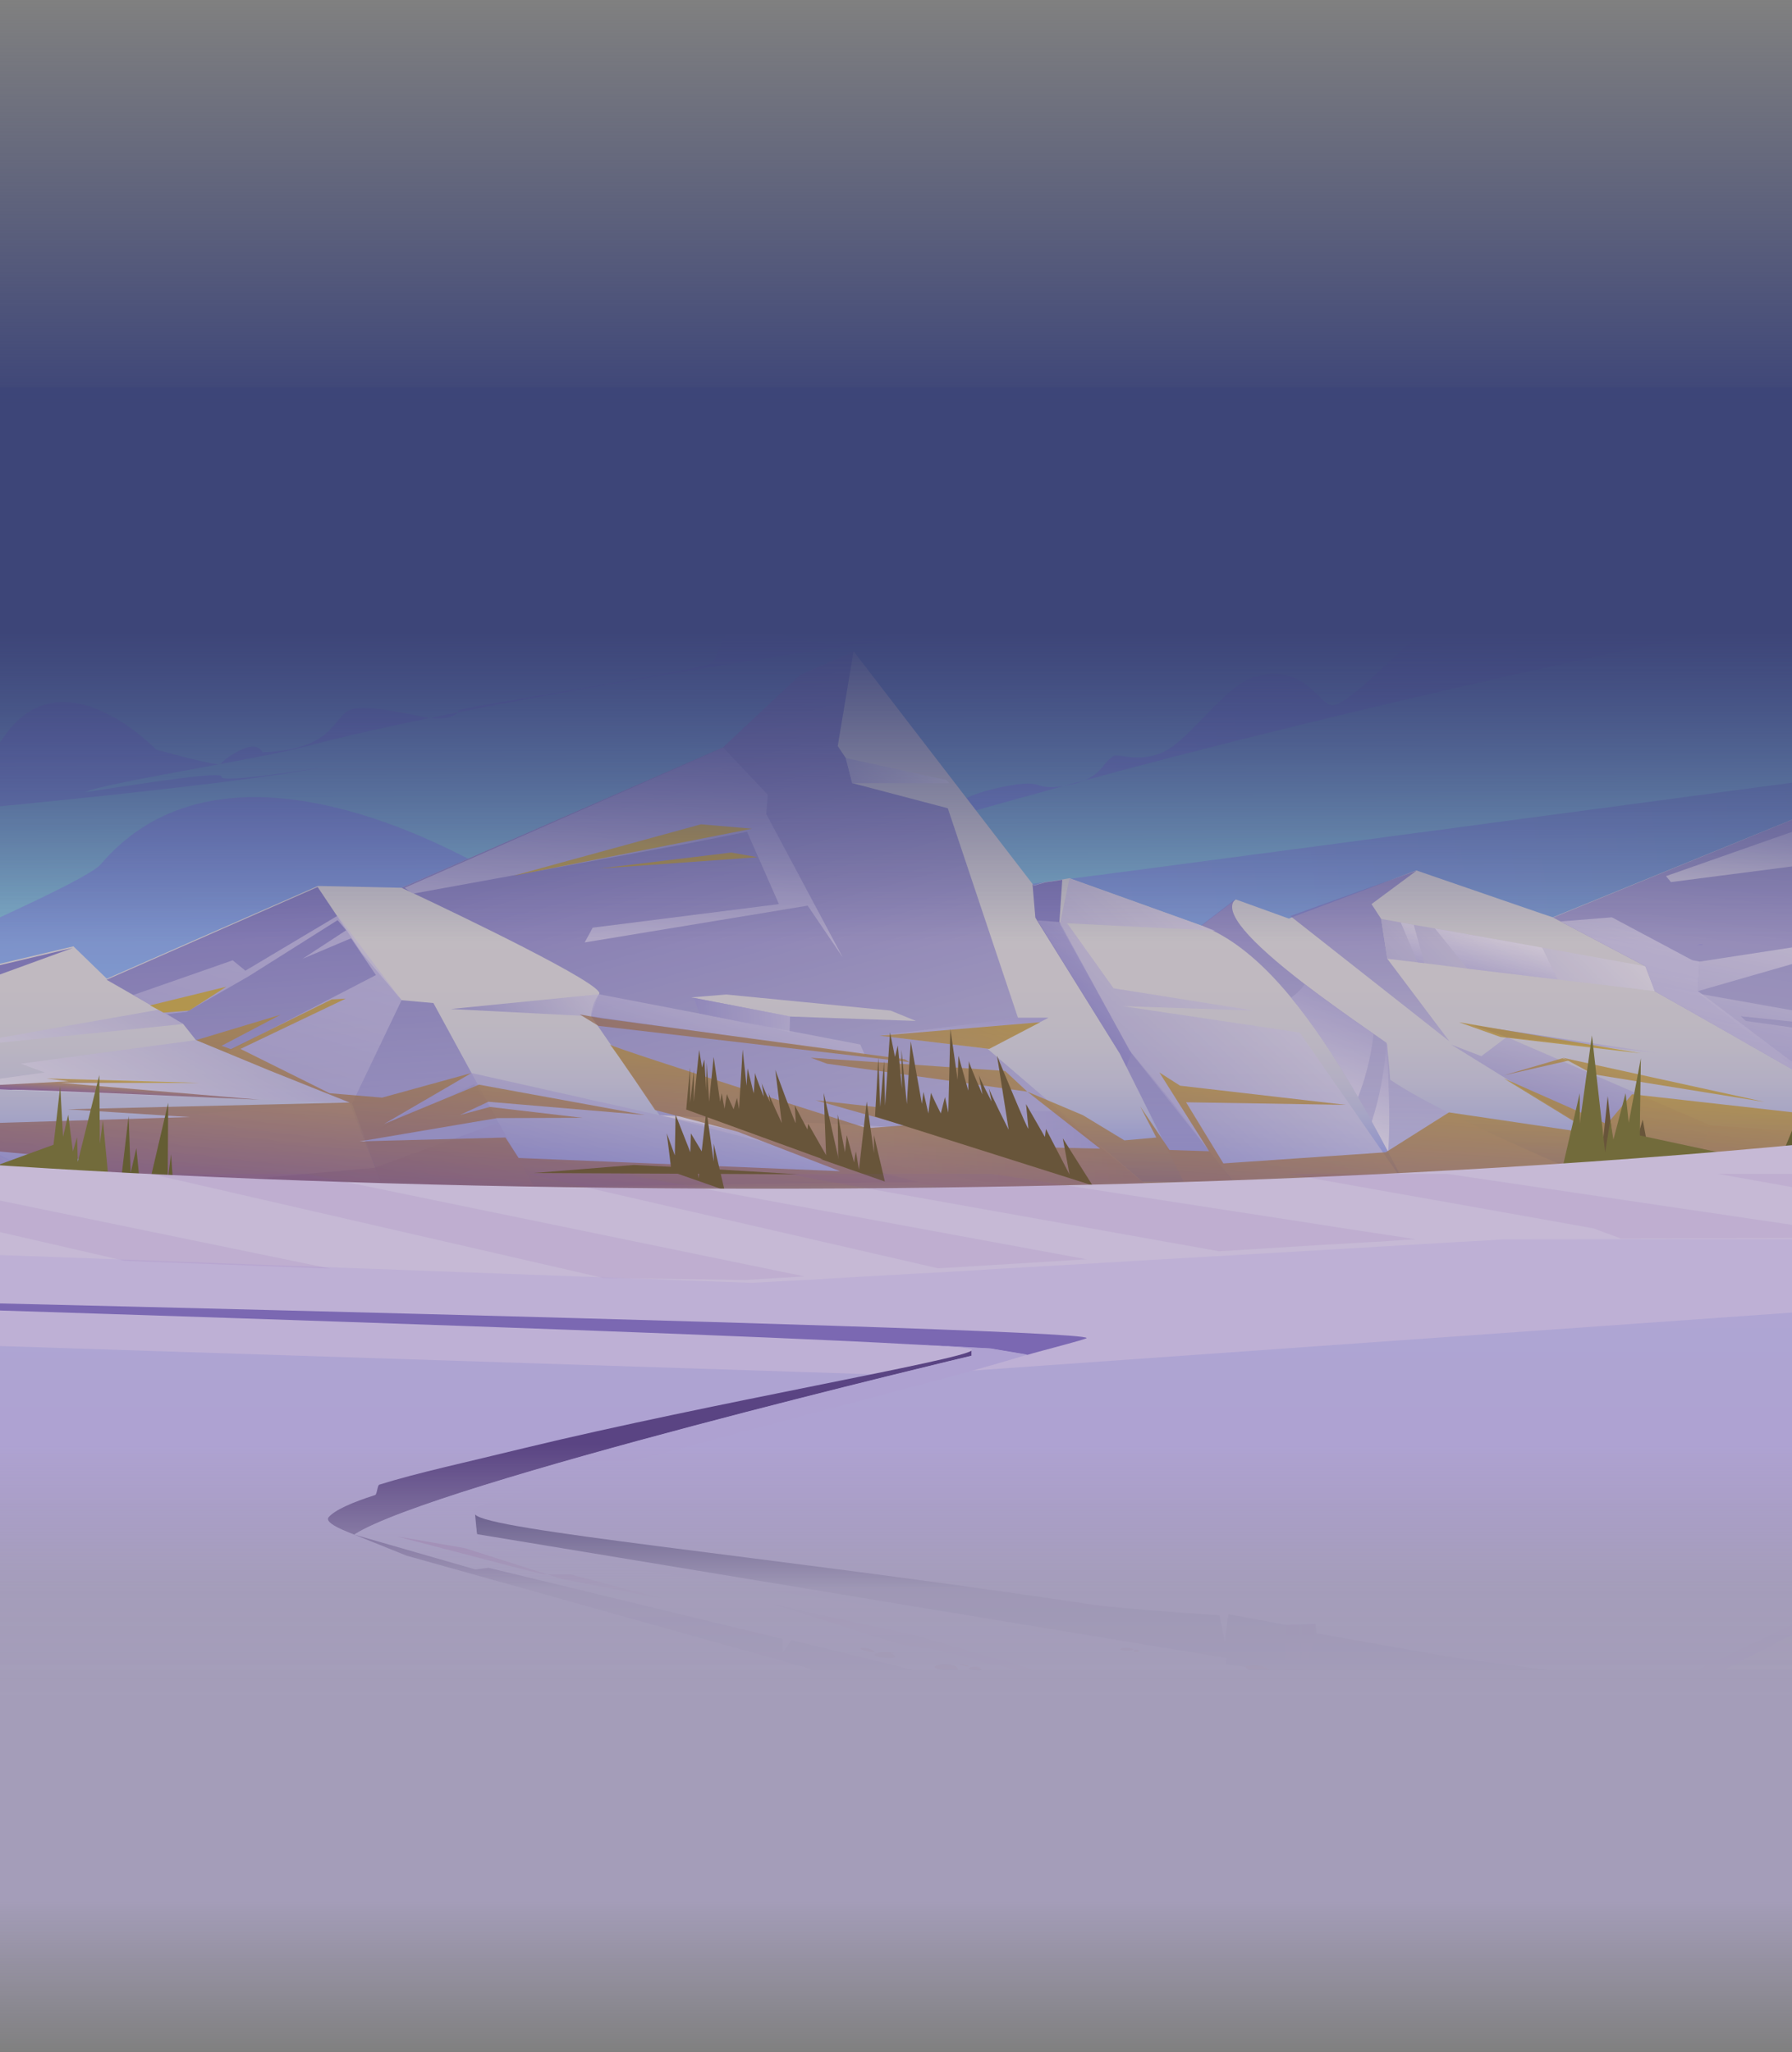 <svg width="1920" height="2198" viewBox="0 0 1920 2198" fill="none" xmlns="http://www.w3.org/2000/svg">
<rect x="0" y="0" width="1920" height="2198" fill="#808080" stroke="none"/>
<rect width="2775" height="1110" transform="translate(-430 679)" fill="black" fill-opacity="0.5"/>
<g clip-path="url(#clip0_2_5)">
<path d="M2345 481.975H-430V1547.3H2345V481.975Z" fill="url(#paint0_linear_2_5)"/>
<g opacity="0.6">
<path opacity="0.4" fill-rule="evenodd" clip-rule="evenodd" d="M-241.855 885.738C-241.855 885.738 199.648 848.83 341.173 822.745C345.613 821.913 234.335 839.95 237.388 831.903C240.44 823.855 90.868 849.108 91.422 848.553C106.408 839.673 275.683 813.31 324.8 800.268C582.598 732.003 1171.18 653.748 1171.18 653.748L892.01 680.943C892.01 680.943 1034.37 669.288 907.828 687.88C863.983 694.263 812.923 668.455 791.278 671.785C769.91 675.115 772.685 702.588 761.863 710.358C751.04 717.85 491.578 758.088 491.3 760.863C490.745 763.36 487.415 768.633 472.153 769.743C456.89 770.853 404.72 754.758 379.745 758.92C355.047 763.36 363.927 802.765 281.232 805.818C272.63 788.335 237.665 814.698 236.555 818.305C235.445 821.913 167.18 802.765 167.18 802.765C167.18 802.765 66.17 697.315 3.455 790.278C-56.763 879.633 -241.855 885.738 -241.855 885.738Z" fill="url(#paint1_linear_2_5)"/>
<path opacity="0.4" fill-rule="evenodd" clip-rule="evenodd" d="M-865.397 978.422C-999.707 894.617 -1008.59 1135.49 -536.282 1165.46C350.053 1221.79 2659.69 1199.59 2513.72 762.805C2510.95 754.48 654.193 1013.94 661.685 998.958C669.178 984.25 342.56 1051.13 343.948 1050.29C381.965 1030.04 759.92 953.725 886.738 914.875C1552.74 711.19 2240.66 600.745 2240.66 600.745L2397.73 600.468C2397.73 600.468 1939.02 646.255 1840.51 674.56C1773.35 693.707 1741.44 576.048 1652.36 599.635C1549.41 627.107 1462.27 747.542 1429.25 755.312C1414.54 758.92 1399.56 708.97 1344.61 724.787C1314.09 733.39 1279.4 785.837 1251.93 802.487C1224.45 819.137 1198.09 806.65 1193.1 809.702C1179.5 817.75 1181.44 834.4 1141.76 841.615C1102.08 848.552 1125.94 830.237 1061.56 845.777C997.46 861.595 988.858 906.272 774.073 939.295C749.93 911.822 661.407 969.265 658.632 975.925C655.857 982.862 575.105 963.16 575.105 963.16C575.105 963.16 262.64 744.212 107.795 925.975C91.978 944.567 -88.953 1021.71 -107.267 1031.7C-285.977 1060.56 -557.095 1035.31 -865.397 978.422Z" fill="url(#paint2_linear_2_5)"/>
</g>
<path d="M2425.2 1158.24L2421.59 1214.58L2420.48 1265.36C2420.48 1265.36 2251.2 1265.36 2234.83 1265.36H2233.17C2227.06 1265.36 2220.12 1265.36 2212.35 1265.36H2210.13C2209.86 1265.36 2209.58 1265.36 2209.02 1265.36H2197.92C2197.37 1265.36 2196.54 1265.36 2195.98 1265.36H2179.89C2179.61 1265.36 2179.05 1265.36 2178.78 1265.36H2165.18C2164.62 1265.36 2164.07 1265.36 2163.51 1265.36H2148.53C2147.97 1265.36 2147.42 1265.36 2146.86 1265.36H2134.65C2133.82 1265.36 2133.27 1265.36 2132.43 1265.36H2122.17C2119.95 1265.36 2118 1265.36 2115.78 1265.36H2102.19C2099.69 1265.36 2097.19 1265.36 2094.69 1265.36H2085.54C2084.7 1265.36 2083.59 1265.36 2082.76 1265.36H2068.89C2068.05 1265.36 2067.22 1265.36 2066.39 1265.36H2055.84C2051.13 1265.36 2046.13 1265.36 2041.14 1265.36H2038.08C2036.42 1265.36 2034.75 1265.36 2033.09 1265.36H2018.94C2017.27 1265.36 2015.88 1265.36 2014.22 1265.36H2002.29C2000.07 1265.36 1998.12 1265.36 1995.9 1265.36H1985.91C1984.8 1265.36 1983.69 1265.36 1982.58 1265.36H1969.82C1969.54 1265.36 1969.26 1265.36 1968.71 1265.36H1954.28C1952.89 1265.36 1951.23 1265.36 1949.84 1265.36H1936.52C1935.41 1265.36 1934.3 1265.36 1933.19 1265.36H1917.09C1916.26 1265.36 1915.15 1265.36 1914.32 1265.36H1904.05C1902.66 1265.36 1901.28 1265.36 1900.17 1265.36H1884.07C1882.13 1265.36 1880.46 1265.36 1878.52 1265.36H1865.48C1862.15 1265.36 1858.82 1265.36 1855.77 1265.36H1847.16C1846.05 1265.36 1845.22 1265.36 1844.39 1265.36H1826.63C1825.8 1265.36 1825.24 1265.36 1824.41 1265.36H1819.41H1814.42C1812.48 1265.36 1810.26 1265.36 1808.31 1265.36C1796.66 1265.36 1784.73 1265.36 1772.79 1265.36C1755.03 1265.36 1737.27 1265.36 1718.96 1265.63C1712.58 1265.63 1706.19 1265.63 1699.81 1265.63C1695.65 1265.63 1691.21 1265.63 1686.77 1265.63C1682.33 1265.63 1678.17 1265.63 1673.73 1265.63C1668.18 1265.63 1662.9 1265.63 1657.35 1265.63C1654.58 1265.63 1651.8 1265.63 1649.03 1265.63C1646.25 1265.63 1643.48 1265.63 1640.7 1265.63C1637.37 1265.63 1634.04 1265.63 1630.71 1265.63C1627.38 1265.63 1624.05 1265.63 1620.72 1265.63C1618.5 1265.63 1616.28 1265.63 1614.06 1265.63C1611.84 1265.63 1609.62 1265.63 1607.4 1265.63C1600.74 1265.63 1594.08 1265.63 1587.15 1265.63C1583.82 1265.63 1580.49 1265.63 1576.88 1265.63C1566.61 1265.63 1556.34 1265.63 1546.08 1265.63H1532.2C1527.76 1265.63 1523.04 1265.63 1518.33 1265.63C1513.61 1265.63 1509.17 1265.63 1504.45 1265.63C1459.77 1265.63 1414.26 1265.91 1368.48 1265.91C1353.49 1265.91 1338.23 1265.91 1323.24 1265.91H1322.13C1304.37 1265.91 1286.89 1265.91 1269.13 1265.91C1267.19 1265.91 1264.97 1265.91 1263.03 1265.91C1258.59 1265.91 1254.15 1265.91 1249.43 1265.91C1241.94 1265.91 1234.44 1265.91 1226.95 1265.91H1226.67C1213.63 1265.91 1200.59 1265.91 1187.55 1265.91H1172.84C1169.51 1265.91 1165.9 1265.91 1162.57 1265.91C1152.58 1265.91 1142.31 1265.91 1132.32 1265.91C1110.4 1265.91 1088.76 1265.91 1067.11 1265.91C1061.84 1265.91 1056.57 1265.91 1051.29 1265.91C1036.31 1265.91 1017.44 1265.91 995.795 1266.19C969.432 1266.47 938.907 1266.74 905.607 1267.02H905.053C806.54 1268.13 683.33 1270.08 573.718 1271.46C513.778 1272.3 457.723 1273.13 411.935 1273.4C374.473 1273.68 343.948 1273.96 323.413 1273.96H317.03C245.435 1273.96 180.223 1273.68 123.613 1273.4H113.9C112.79 1273.4 111.402 1273.4 110.292 1273.4H100.58C99.47 1273.4 98.082 1273.4 96.972 1273.4H92.255C90.312 1273.4 88.37 1273.4 86.428 1273.4H76.16C75.605 1273.4 75.05 1273.4 74.495 1273.4C71.72 1273.4 68.668 1273.4 65.892 1273.4H65.06C54.237 1273.4 43.97 1273.13 34.258 1273.13H28.985C27.32 1273.13 25.933 1273.13 24.267 1273.13C22.602 1273.13 20.938 1273.13 19.273 1273.13H13.723C12.89 1273.13 12.057 1273.13 10.947 1273.13H8.173C7.34 1273.13 6.508 1273.13 5.398 1273.13H1.79C-0.985 1273.13 -3.482 1273.13 -5.98 1273.13C-6.812 1273.13 -7.645 1273.13 -8.477 1273.13H-11.807C-12.64 1273.13 -13.473 1273.13 -14.305 1273.13H-16.802C-17.635 1273.13 -18.467 1273.13 -19.022 1273.13H-21.52C-22.907 1273.13 -24.017 1273.13 -25.405 1273.13H-27.625C-29.29 1273.13 -30.955 1273.13 -32.62 1273.13C-36.782 1273.13 -179.972 1292.55 -274.877 1305.32C-275.987 1305.59 -277.097 1305.59 -278.485 1305.87C-323.162 1311.98 -356.462 1316.14 -358.127 1316.14H-358.682C-360.625 1316.14 -362.29 1316.14 -364.232 1316.14H-364.787C-368.117 1316.14 -371.17 1316.14 -373.945 1315.86H-374.5C-375.055 1315.86 -375.61 1315.86 -376.165 1315.86H-376.442C-376.997 1315.86 -377.552 1315.86 -377.83 1315.86H-378.107C-378.662 1315.86 -379.217 1315.86 -379.495 1315.86H-379.772C-380.605 1315.86 -381.437 1315.86 -381.992 1315.86H-382.27C-382.825 1315.86 -383.102 1315.86 -383.657 1315.86H-385.6C-386.432 1315.86 -386.987 1315.86 -387.542 1315.86C-387.82 1315.86 -388.097 1315.86 -388.375 1315.86C-389.207 1315.86 -390.04 1315.86 -390.872 1315.86C-393.092 1315.86 -395.035 1315.58 -396.422 1315.58C-396.977 1315.58 -397.532 1315.58 -398.087 1315.58C-398.365 1315.58 -398.642 1315.58 -398.92 1315.58C-399.197 1315.58 -399.197 1315.58 -399.475 1315.58H-399.752C-400.03 1315.58 -400.03 1315.58 -400.307 1315.58H-400.585H-400.862H-401.14H-401.417C-401.417 1315.58 -401.417 1315.58 -401.695 1315.58C-401.695 1315.58 -401.695 1315.59 -401.695 1315.31C-401.417 1315.31 -401.14 1315.03 -400.862 1314.75C-400.307 1314.48 -400.03 1313.92 -400.03 1313.37C-400.03 1313.09 -400.03 1312.81 -400.03 1312.81C-400.03 1312.53 -400.03 1312.53 -400.03 1312.25C-400.03 1311.98 -400.03 1311.98 -400.03 1311.7C-400.307 1310.04 -401.695 1307.54 -403.637 1304.76C-404.47 1303.65 -405.58 1302.27 -406.69 1300.88C-407.245 1300.32 -407.522 1299.77 -408.077 1299.21C-413.905 1292.55 -422.507 1283.95 -432.497 1274.79C-433.052 1274.24 -433.607 1273.68 -434.44 1273.13C-437.215 1270.63 -439.712 1268.13 -442.765 1265.63C-443.875 1264.52 -444.985 1263.42 -446.372 1262.58L-446.65 1262.3C-447.482 1261.47 -448.315 1260.92 -449.147 1260.08C-452.477 1257.03 -456.085 1253.98 -459.692 1250.93C-460.802 1249.82 -461.912 1248.99 -463.022 1248.15C-464.41 1247.04 -465.52 1245.93 -466.907 1244.82C-468.017 1243.71 -469.405 1242.88 -470.515 1241.77C-471.347 1241.22 -471.902 1240.66 -472.735 1239.83C-474.122 1238.72 -475.51 1237.61 -476.897 1236.22C-479.395 1234 -481.892 1232.06 -484.667 1229.84C-485.5 1229.01 -486.332 1228.45 -487.165 1227.62C-487.72 1227.34 -487.997 1226.79 -488.552 1226.51C-489.94 1225.4 -491.05 1224.29 -492.437 1223.18C-494.38 1221.51 -496.322 1219.85 -498.265 1218.46C-499.652 1217.35 -500.762 1216.24 -502.15 1215.41C-503.537 1214.3 -504.647 1213.19 -506.035 1212.35C-507.422 1211.24 -508.532 1210.41 -509.92 1209.3C-511.307 1208.19 -512.417 1207.36 -513.805 1206.25C-515.192 1205.14 -516.302 1204.31 -517.412 1203.2C-517.967 1202.64 -518.522 1202.09 -519.355 1201.81C-520.465 1200.7 -521.852 1199.87 -522.962 1199.03C-523.517 1198.48 -524.35 1197.93 -524.905 1197.37C-526.015 1196.54 -527.125 1195.7 -528.235 1194.87C-530.455 1192.93 -532.952 1191.27 -534.895 1189.6C-535.727 1189.05 -536.56 1188.21 -537.392 1187.66C-538.78 1186.55 -539.89 1185.72 -541 1184.88C-542.11 1184.05 -542.942 1183.22 -544.052 1182.66C-544.607 1182.39 -544.885 1181.83 -545.44 1181.55C-547.382 1180.17 -549.047 1178.78 -550.99 1177.39C-551.822 1176.84 -552.377 1176.28 -552.932 1175.73C-555.43 1173.78 -557.927 1171.84 -559.87 1170.45C-560.147 1170.18 -560.425 1169.9 -560.98 1169.62C-561.535 1169.07 -562.09 1168.79 -562.645 1168.23C-562.922 1167.96 -563.2 1167.68 -563.477 1167.68C-564.032 1167.4 -564.587 1166.84 -564.865 1166.57C-565.42 1166.29 -565.697 1165.74 -566.252 1165.46C-564.587 1165.46 -563.2 1165.46 -561.535 1165.46L78.657 1013.66L114.455 1048.35L340.618 949.008L430.25 950.95L774.905 800.545L857.322 723.122L914.765 697.87L1106.24 946.787L1107.63 948.452C1111.79 947.342 1115.95 945.955 1120.11 944.845L1131.77 943.18L1138.15 942.07L1145.92 940.683L1208.64 963.16L1287.45 991.465L1324.08 963.437L1380.96 983.973L1384.29 982.585L1517.49 932.358L1652.08 978.7L1663.74 982.585L2020.05 837.175L2285.34 1028.65L2278.4 1079.15L2425.2 1158.24Z" fill="url(#paint3_linear_2_5)"/>
<path opacity="0.7" d="M1719.24 1267.3C1719.24 1267.3 1706.47 1267.3 1700.09 1267.3C1695.65 1267.3 1691.49 1267.3 1687.05 1267.3C1682.61 1267.3 1678.45 1267.3 1674.01 1267.3C1668.46 1267.3 1663.18 1267.3 1657.63 1267.3C1654.86 1267.3 1652.08 1267.3 1649.31 1267.3C1646.53 1267.3 1643.76 1267.3 1640.98 1267.3C1637.65 1267.3 1634.32 1267.3 1630.99 1267.3C1627.66 1267.3 1624.33 1267.3 1621 1267.3C1618.78 1267.3 1616.56 1267.3 1614.34 1267.3C1612.12 1267.3 1609.9 1267.3 1607.68 1267.3C1601.02 1267.3 1594.09 1267.3 1587.43 1267.3C1584.1 1267.3 1580.77 1267.3 1577.16 1267.3C1566.89 1267.3 1556.62 1267.3 1546.36 1267.3C1541.92 1267.3 1537.2 1267.3 1532.48 1267.3C1527.76 1267.3 1523.32 1267.3 1518.61 1267.3C1513.89 1267.3 1509.45 1267.3 1504.73 1267.3C1498.63 1255.65 1492.8 1244.27 1486.97 1233.17C1481.14 1222.07 1475.32 1211.25 1469.49 1200.7C1464.49 1191.82 1459.78 1183.22 1454.78 1174.62C1430.64 1132.71 1406.77 1096.92 1382.91 1068.06C1355.44 1034.76 1327.69 1010.34 1298.27 996.183C1294.66 994.518 1290.78 992.853 1287.17 991.188L1323.8 963.16C1309.37 976.203 1338.51 1008.39 1397.62 1053.9C1418.71 1070 1443.4 1087.76 1471.43 1107.18C1475.87 1110.24 1480.31 1113.29 1485.03 1116.62C1485.03 1116.62 1485.31 1117.17 1485.58 1117.73V1118.01C1485.86 1118.84 1485.86 1119.95 1486.14 1121.61C1487.8 1132.16 1489.47 1156.58 1489.47 1156.58C1553.29 1199.59 1715.35 1265.64 1719.24 1267.3Z" fill="url(#paint4_linear_2_5)"/>
<path opacity="0.7" d="M1824.69 1012C1822.75 1012 1820.8 1012.28 1818.31 1012.55L1820.8 1011.17L1824.69 1012Z" fill="url(#paint5_linear_2_5)"/>
<path opacity="0.7" d="M1471.71 1107.46C1470.32 1120.22 1466.44 1146.31 1455.06 1175.17C1430.92 1133.27 1407.05 1097.47 1383.19 1068.61C1390.4 1063.89 1395.4 1058.06 1397.89 1054.18C1418.98 1070.55 1443.96 1088.31 1471.71 1107.46Z" fill="url(#paint6_linear_2_5)"/>
<path opacity="0.7" d="M1487.25 1233.72C1481.42 1222.62 1475.59 1211.8 1469.77 1201.26C1477.26 1177.95 1483.64 1149.36 1485.31 1116.9C1486.97 1118.01 1484.75 1117.73 1486.42 1118.84C1486.97 1154.91 1490.3 1196.54 1487.25 1233.72Z" fill="url(#paint7_linear_2_5)"/>
<path opacity="0.7" d="M1824.69 1012C1822.75 1012 1820.8 1012.28 1818.31 1012.55L1820.8 1011.17L1824.69 1012Z" fill="url(#paint8_linear_2_5)"/>
<path opacity="0.7" fill-rule="evenodd" clip-rule="evenodd" d="M2225.4 1166.29L2163.51 1261.75L2161.02 1265.64L2123 1324.47L2121.34 1321.69L2083.04 1265.91L2082.49 1265.36L2051.4 1220.13L1874.91 1119.67L1850.77 1105.8L1803.32 1078.88L1790 1071.39L1776.68 1063.89L1773.07 1061.67L1763.08 1035.03L1727.84 1016.44L1672.06 987.025L1664.01 982.863L2020.05 837.175L1996.74 864.093L1988.14 919.315L2012 949.285L2013.94 952.06L2100.8 1061.67L2097.47 1076.1L2199.87 1153.53L2225.4 1166.29Z" fill="url(#paint9_linear_2_5)"/>
<path opacity="0.7" fill-rule="evenodd" clip-rule="evenodd" d="M577.88 1282.28L414.71 1283.39L412.213 1276.73L411.103 1274.24L402.5 1250.37L377.248 1182.38L374.473 1181.27L242.383 1127.44L209.915 1114.12L196.318 1096.91L178.28 1086.37L169.678 1081.37L142.76 1065.83L114.178 1049.46L340.34 950.117L361.153 981.197L387.515 1020.6L430.25 1071.38L464.383 1074.44L505.175 1149.36L572.885 1272.85L573.995 1274.51L577.88 1282.28Z" fill="url(#paint10_linear_2_5)"/>
<path opacity="0.7" fill-rule="evenodd" clip-rule="evenodd" d="M1227.51 1268.69L1058.23 1123.56L1058.51 1123.28L1123.17 1090.26H1090.7L1015.5 865.758L913.1 838.84L906.163 811.923L897.56 799.158L914.488 697.87L857.045 723.122L774.628 800.545L430.25 950.95C430.25 950.95 433.58 952.615 439.685 955.39C440.795 955.945 441.905 956.5 443.293 957.055C490.468 979.255 649.198 1055.29 641.983 1064.73C633.38 1075.83 633.38 1088.59 633.38 1088.59L706.64 1194.6L995.795 1269.24L996.628 1269.52L1032.15 1278.68L1237.5 1277.01L1227.51 1268.69ZM954.17 1082.49L981.365 1093.59L846.5 1088.87L740.773 1068.33L778.235 1065.28L954.17 1082.49Z" fill="url(#paint11_linear_2_5)"/>
<path opacity="0.7" fill-rule="evenodd" clip-rule="evenodd" d="M1322.97 1268.69L1271.63 1272.3L1269.69 1268.69L1206.97 1142.98L1199.76 1128.55L1111.24 986.193L1109.29 982.863L1106.24 947.065L1107.63 948.73C1111.79 947.62 1115.95 946.233 1120.11 945.123L1131.77 943.458L1138.15 942.348L1135.1 987.58L1135.93 988.968L1180.89 1071.39L1210.02 1124.94L1211.69 1126.89L1254.42 1178.78L1295.77 1232.89L1322.69 1268.13L1322.97 1268.69Z" fill="url(#paint12_linear_2_5)"/>
<path opacity="0.7" fill-rule="evenodd" clip-rule="evenodd" d="M1553.02 1115.51L1384.57 982.863L1382.35 981.198L1517.77 932.635L1469.49 968.433L1479.76 984.25L1486.42 1026.99L1553.02 1115.51Z" fill="url(#paint13_linear_2_5)"/>
<path opacity="0.7" d="M2082.49 1265.91L1773.35 1267.86L1773.07 1267.02L1759.48 1245.38L1554.68 1118.84L1587.15 1131.33L1614.34 1110.79L1833.01 1205.7L2051.41 1220.13L2081.93 1265.36L2082.49 1265.91Z" fill="url(#paint14_linear_2_5)"/>
<path opacity="0.7" d="M1252.76 1272.3L1237.5 1277.01L1227.79 1268.69C1235.28 1268.69 1242.77 1268.69 1250.26 1268.69L1252.76 1272.3Z" fill="url(#paint15_linear_2_5)"/>
<path opacity="0.7" fill-rule="evenodd" clip-rule="evenodd" d="M1212.25 1128.27L1206.97 1142.7L1199.76 1128.27L1111.51 985.915L1134.82 987.58L1211.69 1126.88L1212.25 1128.27Z" fill="url(#paint16_linear_2_5)"/>
<path opacity="0.7" d="M1773.07 1061.67L1668.73 1049.18L1572.16 1037.53L1526.1 1031.7L1518.88 1030.87L1486.42 1026.99L1479.76 984.25L1500.85 988.135L1514.72 990.633L1537.48 994.517L1652.36 1015.05L1763.08 1035.03L1773.07 1061.67Z" fill="url(#paint17_linear_2_5)"/>
<path opacity="0.7" d="M906.163 811.922L1013.83 835.51L1017.16 838.84H913.1L906.163 811.922Z" fill="url(#paint18_linear_2_5)"/>
<path opacity="0.7" fill-rule="evenodd" clip-rule="evenodd" d="M641.705 1065L921.703 1118.84L926.698 1129.94L633.38 1088.59L641.705 1065Z" fill="url(#paint19_linear_2_5)"/>
<path opacity="0.7" fill-rule="evenodd" clip-rule="evenodd" d="M774.905 800.823L822.635 851.327L820.97 871.863L902.833 1025.32L865.37 970.098L626.443 1009.5L635.045 993.685L834.568 968.433L800.435 891.01L737.443 903.498L442.183 957.333L433.58 950.95L774.905 800.823Z" fill="url(#paint20_linear_2_5)"/>
<path opacity="0.7" fill-rule="evenodd" clip-rule="evenodd" d="M1090.7 1090.26L942.238 1109.4L1059.9 1123.56L1122.89 1090.26H1090.7Z" fill="url(#paint21_linear_2_5)"/>
<path opacity="0.7" fill-rule="evenodd" clip-rule="evenodd" d="M430.25 1071.38L377.248 1182.11L374.473 1181.27L242.383 1127.44L402.778 1044.47L376.138 1005.06L324.245 1026.98L370.865 996.46L361.708 985.637L266.248 1045.85L199.925 1083.87L178.28 1086.37L142.76 1065.83L249.32 1028.65L262.918 1039.75L361.153 981.197L361.708 980.642L430.25 1071.38Z" fill="url(#paint22_linear_2_5)"/>
<path opacity="0.7" fill-rule="evenodd" clip-rule="evenodd" d="M1237.22 1277.01L1032.15 1278.68L996.628 1269.52L995.795 1269.24L706.64 1194.59L1112.9 1215.13L1095.7 1194.59L962.495 1188.49L1132.88 1190.43L1227.23 1268.69L1237.22 1277.01Z" fill="url(#paint23_linear_2_5)"/>
<path opacity="0.7" fill-rule="evenodd" clip-rule="evenodd" d="M641.705 1065L482.975 1080.82L633.38 1088.59L641.705 1065Z" fill="url(#paint24_linear_2_5)"/>
<path opacity="0.7" fill-rule="evenodd" clip-rule="evenodd" d="M1614.34 1110.79L1778.34 1128.27L1578.54 1098.3L1614.34 1110.79Z" fill="url(#paint25_linear_2_5)"/>
<path opacity="0.7" fill-rule="evenodd" clip-rule="evenodd" d="M1526.1 1031.7L1518.88 1030.87L1500.84 988.135L1514.72 990.633L1526.1 1031.7Z" fill="url(#paint26_linear_2_5)"/>
<path opacity="0.7" fill-rule="evenodd" clip-rule="evenodd" d="M1668.73 1049.18L1572.16 1037.53L1537.48 994.517L1652.36 1015.05L1668.73 1049.18Z" fill="url(#paint27_linear_2_5)"/>
<path opacity="0.7" fill-rule="evenodd" clip-rule="evenodd" d="M743.27 1068.89L749.375 1085.54L845.945 1105.52L846.5 1088.59L743.27 1068.89Z" fill="url(#paint28_linear_2_5)"/>
<path opacity="0.7" fill-rule="evenodd" clip-rule="evenodd" d="M2162.13 1226.23L2156.86 1265.63L2156.58 1267.02C2156.58 1267.02 2133.82 1303.1 2121.06 1321.69L2082.76 1265.91L2082.49 1265.36L2051.41 1220.12L1874.92 1119.67L1850.77 1105.79L1803.32 1078.88L1790 1071.38L1776.68 1063.89L1773.07 1061.95L1762.81 1035.03L1727.56 1016.44L1672.06 987.025L1727.01 982.585L1810.54 1026.98L1820.8 1030.04L1819.14 1061.67L1823.3 1064.72L1918.21 1136.04L1930.14 1139.37L1991.74 1156.58L2058.34 1185.16L2065.28 1194.59L2162.13 1226.23Z" fill="url(#paint29_linear_2_5)"/>
<path opacity="0.7" fill-rule="evenodd" clip-rule="evenodd" d="M73.94 1276.73C55.348 1278.4 -141.677 1295.05 -279.317 1308.37C-323.995 1314.47 -357.295 1318.64 -358.96 1318.64H-359.515C-361.457 1318.64 -363.122 1318.64 -365.065 1318.64H-365.62C-368.95 1318.64 -372.002 1318.64 -374.777 1318.36C-397.255 1321.13 -411.407 1323.08 -413.072 1324.46C-418.345 1328.63 -411.685 1317.8 -404.192 1306.43C-405.025 1305.32 -406.135 1303.93 -407.245 1302.54C-407.8 1301.99 -408.077 1301.43 -408.632 1300.88C-414.46 1294.22 -423.062 1285.61 -433.052 1276.46C-433.607 1275.9 -434.162 1275.35 -434.995 1274.79C-437.77 1272.29 -440.267 1269.8 -443.32 1267.3C-444.43 1266.19 -445.54 1265.08 -446.927 1264.25L-447.205 1263.97C-448.037 1263.14 -448.87 1262.58 -449.702 1261.75C-453.032 1258.7 -456.64 1255.64 -460.247 1252.59C-461.357 1251.48 -462.467 1250.65 -463.577 1249.82C-464.965 1248.71 -466.075 1247.6 -467.462 1246.49C-468.572 1245.38 -469.96 1244.54 -471.07 1243.43C-471.902 1242.88 -472.457 1242.32 -473.29 1241.49C-474.677 1240.38 -476.065 1239.27 -477.452 1237.88C-479.95 1235.66 -482.447 1233.72 -485.222 1231.5C-486.055 1230.67 -486.887 1230.11 -487.72 1229.28C-488.275 1229 -488.552 1228.45 -489.107 1228.17C-490.495 1227.06 -491.605 1225.95 -492.992 1224.84C-494.935 1223.18 -496.877 1221.51 -498.82 1220.12C-500.207 1219.01 -501.317 1217.9 -502.705 1217.07C-504.092 1215.96 -505.202 1214.85 -506.59 1214.02C-507.977 1212.91 -509.087 1212.08 -510.475 1210.97C-511.862 1209.86 -512.972 1209.02 -514.36 1207.91C-515.747 1206.8 -516.857 1205.97 -517.967 1204.86C-518.522 1204.31 -519.077 1203.75 -519.91 1203.47C-521.02 1202.36 -522.407 1201.53 -523.517 1200.7C-524.072 1200.14 -524.905 1199.59 -525.46 1199.03C-526.57 1198.2 -527.68 1197.37 -528.79 1196.54C-531.01 1194.59 -533.507 1192.93 -535.45 1191.26C-536.282 1190.71 -537.115 1189.88 -537.947 1189.32C-539.335 1188.21 -540.445 1187.38 -541.555 1186.55C-542.665 1185.71 -543.497 1184.88 -544.607 1184.33C-545.162 1184.05 -545.44 1183.49 -545.995 1183.22C-547.937 1181.83 -549.602 1180.44 -551.545 1179.05C-552.377 1178.5 -552.932 1177.94 -553.487 1177.39C-555.985 1175.45 -558.482 1173.5 -560.425 1172.12C-560.702 1171.84 -560.98 1171.56 -561.535 1171.28C-562.09 1170.73 -562.645 1170.45 -563.2 1169.9C-563.477 1169.62 -563.755 1169.34 -564.032 1169.34C-564.587 1169.06 -565.142 1168.51 -565.42 1168.23C-565.975 1167.95 -566.252 1167.4 -566.807 1167.12C-565.142 1167.12 -563.755 1167.12 -562.09 1167.12L78.103 1015.33L-88.675 1076.1L-71.747 1096.64L-109.21 1121.33L-112.54 1123.55L-52.877 1210.69L73.94 1276.73Z" fill="url(#paint30_linear_2_5)"/>
<path opacity="0.7" fill-rule="evenodd" clip-rule="evenodd" d="M196.318 1096.92L-49.27 1121.89L-40.945 1118.84L171.065 1081.38L196.318 1096.92Z" fill="url(#paint31_linear_2_5)"/>
<path opacity="0.7" fill-rule="evenodd" clip-rule="evenodd" d="M209.915 1114.12L22.325 1139.37L47.855 1148.81L-66.475 1164.62L374.473 1181.27L209.915 1114.12Z" fill="url(#paint32_linear_2_5)"/>
<path opacity="0.7" fill-rule="evenodd" clip-rule="evenodd" d="M2005.34 1001.73L1821.08 1030.04L1819.14 1061.67L2005.34 1008.12V1001.73Z" fill="url(#paint33_linear_2_5)"/>
<path opacity="0.7" fill-rule="evenodd" clip-rule="evenodd" d="M1916.54 1139.37L2181.28 1142.7L2174.34 1136.32L1870.48 1093.59L1865.2 1088.59L2049.74 1107.74L2044.47 1104.41L1820.53 1064.45L1916.54 1139.37Z" fill="url(#paint34_linear_2_5)"/>
<path opacity="0.7" fill-rule="evenodd" clip-rule="evenodd" d="M1996.74 864.093L1785.01 938.463L1790.28 944.845L1988.14 919.315L1996.74 864.093Z" fill="url(#paint35_linear_2_5)"/>
<path opacity="0.7" fill-rule="evenodd" clip-rule="evenodd" d="M2225.4 1166.29L2189.6 1264.25L2163.52 1265.63H2161.02H2157.13L2082.49 1265.36H2081.93H2078.05L1830.24 1266.74L1824.41 1267.02H1819.42H1808.32L1833.01 1205.69L2051.41 1220.12L1874.92 1119.67L1850.77 1105.79L1803.32 1078.88L1790 1071.38L1776.68 1063.89L1773.07 1061.67L1763.08 1035.03L1727.84 1016.44L1672.06 987.025L1727.01 982.585L1813.31 1028.65L1821.08 1030.04L1819.14 1061.67L1823.3 1064.72L1918.21 1136.04L1930.97 1139.37L1990.36 1155.19L2058.07 1185.16L2065 1194.59L2134.1 1182.38L2225.4 1166.29Z" fill="url(#paint36_linear_2_5)"/>
<path opacity="0.7" fill-rule="evenodd" clip-rule="evenodd" d="M1503.62 1265.91L1369.31 1268.13H1369.03L1324.36 1268.96L1323.8 1268.41L1295.77 1233.17L1212.25 1128.27L1211.69 1126.88L1180.89 1071.66L1135.66 990.077V988.967L1145.92 940.96L1287.73 991.742L1302.16 997.015L1298.55 996.737L1143.43 988.967L1193.1 1058.62L1343.23 1082.48L1203.09 1077.77L1392.62 1106.07L1503.62 1265.91Z" fill="url(#paint37_linear_2_5)"/>
<path opacity="0.7" fill-rule="evenodd" clip-rule="evenodd" d="M75.883 1276.73C75.883 1276.73 75.328 1276.73 74.495 1276.73C55.625 1278.4 -141.4 1294.77 -279.04 1308.37C-317.057 1311.98 -350.357 1315.58 -374.222 1318.36C-396.7 1321.13 -410.852 1323.08 -412.517 1324.46C-417.79 1328.63 -411.13 1317.8 -403.637 1306.43C-396.7 1295.88 -388.652 1285.06 -388.652 1285.06L-52.6 1210.69L-112.262 1123.55L-299.852 1167.95L-71.192 1096.64L-113.095 1123.83L-111.707 1125.22L-48.715 1211.8L75.883 1276.73Z" fill="url(#paint38_linear_2_5)"/>
<path opacity="0.7" fill-rule="evenodd" clip-rule="evenodd" d="M412.213 1276.74H125.278H75.883L-49.27 1211.52L374.473 1181.28L401.945 1250.65L411.103 1274.24L412.213 1276.74Z" fill="url(#paint39_linear_2_5)"/>
<path opacity="0.7" fill-rule="evenodd" clip-rule="evenodd" d="M1067.11 1268.96L996.628 1269.52L905.608 1270.07H905.053L572.885 1272.85L411.103 1274.24L125.278 1276.73H110.293H111.68L400.835 1250.93L401.945 1250.65L402.5 1250.37L534.313 1202.36L508.228 1161.29L399.448 1213.74L504.343 1149.08L505.175 1149.36L706.64 1194.59L1067.11 1268.96Z" fill="url(#paint40_linear_2_5)"/>
<path opacity="0.76" fill-rule="evenodd" clip-rule="evenodd" d="M653.915 1119.39C653.638 1119.11 653.36 1119.12 653.36 1119.12C653.36 1118.84 653.638 1119.11 653.915 1119.39Z" fill="url(#paint41_linear_2_5)"/>
<path opacity="0.76" fill-rule="evenodd" clip-rule="evenodd" d="M2254.54 1167.4L2324.19 1158.24L2235.39 1148.81L2359.99 1147.14L2152.42 1115.23L2221.79 1161.29L2055.85 1224.29L2017.83 1202.36L1748.65 1172.12L1721.74 1204.03L1611.29 1155.19L1708.14 1214.57L1552.46 1191.54L1484.75 1234.28L1310.76 1246.21L1270.8 1180.72L1442.02 1183.49L1264.42 1162.96L1242.22 1148.81L1295.5 1233.17L1253.04 1231.78L1221.68 1185.16L1238.89 1218.46L1204.75 1221.51L1160.35 1194.59L1100.69 1169.34L1178.67 1230.39L1131.22 1229.28L945.29 1186.55L873.695 1178.5L969.155 1205.42L928.918 1208.47C928.918 1208.47 667.513 1126.05 653.638 1119.11C659.188 1125.22 701.923 1189.04 701.923 1189.04L790.723 1212.35L900.058 1254.53L555.68 1240.38L541.528 1218.46L385.295 1222.62L532.648 1197.65L624.223 1197.37L524.878 1185.71L492.965 1194.32L523.213 1180.16L690.823 1194.32L513.223 1161.85L411.38 1204.03L505.175 1149.36L409.438 1175.72L353.105 1171.01L257.645 1123.55L370.31 1069.72L355.325 1070.55L247.378 1123.83L237.388 1120.22L300.658 1086.92L210.193 1114.12L287.893 1146.31L374.75 1181L72.275 1188.21L203.255 1196.54L-58.982 1204.58L-226.592 1206.53L-78.962 1212.08L-301.517 1233.44L-479.672 1238.44L-248.792 1247.6L-389.762 1288.67C-389.762 1288.67 -421.952 1288.11 -459.415 1287.56L-431.387 1319.47L2421.87 1268.96L2424.64 1162.68L2254.54 1167.4ZM-152.777 1270.35L-32.065 1245.65L-278.485 1286.17L-131.41 1242.32L-12.085 1232.33L115.01 1244.27L-152.777 1270.35Z" fill="url(#paint42_linear_2_5)"/>
<path opacity="0.76" fill-rule="evenodd" clip-rule="evenodd" d="M1707.31 1150.75L1891.01 1180.44L1674.28 1132.99L1707.31 1150.75Z" fill="url(#paint43_linear_2_5)"/>
<path opacity="0.76" fill-rule="evenodd" clip-rule="evenodd" d="M1563.28 1094.97L1607.68 1110.79L1757.81 1128.27L1563.28 1094.97Z" fill="url(#paint44_linear_2_5)"/>
<path opacity="0.76" fill-rule="evenodd" clip-rule="evenodd" d="M1674.01 1133.55L1611.29 1151.86L1680.67 1136.04L1674.01 1133.55Z" fill="url(#paint45_linear_2_5)"/>
<path opacity="0.76" fill-rule="evenodd" clip-rule="evenodd" d="M942.238 1109.4L1059.9 1123.55L1114.56 1094.97L942.238 1109.4Z" fill="url(#paint46_linear_2_5)"/>
<path opacity="0.76" fill-rule="evenodd" clip-rule="evenodd" d="M644.758 1090.81L969.433 1134.65L974.428 1137.71L641.15 1098.86L621.17 1086.65L644.758 1090.81Z" fill="url(#paint47_linear_2_5)"/>
<path opacity="0.76" fill-rule="evenodd" clip-rule="evenodd" d="M868.7 1132.99L885.905 1139.37L1100.69 1169.34L1076.83 1147.14L868.7 1132.99Z" fill="url(#paint48_linear_2_5)"/>
<path opacity="0.76" fill-rule="evenodd" clip-rule="evenodd" d="M160.798 1076.93L242.383 1056.95L202.7 1082.48L175.228 1084.7L160.798 1076.93Z" fill="url(#paint49_linear_2_5)"/>
<path opacity="0.76" fill-rule="evenodd" clip-rule="evenodd" d="M549.575 938.185L805.708 887.68L751.04 882.963L549.575 938.185Z" fill="url(#paint50_linear_2_5)"/>
<path opacity="0.76" fill-rule="evenodd" clip-rule="evenodd" d="M641.705 930.415L783.508 913.21L811.535 918.205L641.705 930.415Z" fill="url(#paint51_linear_2_5)"/>
<path opacity="0.76" fill-rule="evenodd" clip-rule="evenodd" d="M12.058 1167.4C15.388 1166.01 277.903 1177.95 277.903 1177.95L65.06 1159.91H213.523L49.798 1155.19L73.663 1158.24L-49.27 1164.63L12.058 1167.4Z" fill="url(#paint52_linear_2_5)"/>
<path fill-rule="evenodd" clip-rule="evenodd" d="M735.223 1188.49L739.385 1143.53V1181.27L743.548 1146.31L743.27 1180.44L749.098 1124.67L752.15 1143.53L754.648 1134.93L756.59 1168.23L757.145 1138.26C757.145 1138.26 759.92 1182.38 759.92 1179.89C759.92 1177.67 764.638 1132.16 764.638 1132.16L771.575 1180.17L773.24 1171.01L776.293 1187.66C776.293 1187.66 778.79 1170.73 779.068 1172.12C779.068 1173.78 786.005 1188.21 786.005 1188.21L789.613 1176L791.833 1187.93L795.718 1124.11L799.88 1162.96L800.99 1144.37L807.65 1171.56C807.65 1171.56 809.038 1146.87 809.038 1149.36C809.038 1151.86 818.473 1175.17 818.473 1175.17C818.473 1175.17 815.698 1157.13 815.975 1159.63C816.253 1162.13 825.133 1180.72 825.133 1180.72C825.133 1180.72 822.913 1167.12 823.468 1170.45C824.023 1174.06 837.62 1202.92 837.62 1202.92L830.683 1146.03C830.683 1146.03 852.605 1205.97 852.605 1202.64C852.605 1199.31 851.495 1184.05 851.495 1184.05L865.093 1209.86L865.925 1203.75L885.073 1237.33L882.575 1170.73L900.058 1248.43L735.223 1188.49Z" fill="#70632F"/>
<path fill-rule="evenodd" clip-rule="evenodd" d="M937.52 1195.98L941.128 1132.71L943.07 1185.72L947.233 1136.32L948.343 1184.33L953.615 1105.8L958.888 1132.16L961.94 1119.95L966.38 1166.29L965.825 1124.39C965.825 1124.39 971.93 1185.99 971.653 1182.66C971.653 1179.33 975.815 1115.51 975.815 1115.51L987.748 1182.38L989.413 1169.62L994.685 1192.65C994.685 1192.65 997.46 1168.51 997.738 1170.73C998.015 1172.95 1008.01 1192.65 1008.01 1192.65L1012.45 1175.17L1016.05 1191.82L1018.27 1102.19L1026.04 1156.58L1026.88 1130.77L1037.42 1168.23C1037.42 1168.23 1037.97 1133.55 1038.25 1136.88C1038.53 1140.48 1052.68 1172.4 1052.68 1172.4C1052.68 1172.4 1047.97 1147.14 1048.52 1150.75C1049.08 1154.36 1062.4 1179.89 1062.4 1179.89C1062.4 1179.89 1058.51 1160.74 1059.62 1165.73C1060.73 1170.73 1080.71 1210.13 1080.71 1210.13L1068.22 1130.77C1068.22 1130.77 1102.08 1213.46 1101.8 1208.75C1101.52 1204.03 1099.3 1182.66 1099.3 1182.66L1119.56 1217.9L1120.67 1209.3L1145.92 1258.14L1138.71 1219.29L1170.62 1269.8L937.52 1195.98Z" fill="#70632F"/>
<path fill-rule="evenodd" clip-rule="evenodd" d="M726.343 1251.2C726.343 1243.43 725.787 1202.92 725.787 1202.92L733.557 1243.43L735.5 1225.12L743.27 1254.26L745.212 1242.32L748.543 1262.03L756.868 1189.04L764.637 1244.27V1225.12L776.293 1274.79L707.195 1250.65L726.343 1251.2Z" fill="#70632F"/>
<path fill-rule="evenodd" clip-rule="evenodd" d="M898.115 1242.05C898.115 1234.28 897.56 1193.76 897.56 1193.76L905.33 1234.28L907.273 1215.96L915.043 1245.1L916.985 1233.17L920.315 1252.87L928.64 1179.89L936.41 1235.11V1215.96L948.065 1265.63L878.968 1241.49L898.115 1242.05Z" fill="#70632F"/>
<path fill-rule="evenodd" clip-rule="evenodd" d="M1715.08 1245.1L1722.57 1174.06L1730.34 1244.27L1739.22 1212.91L1746.16 1246.77L1760.03 1199.31L1770.02 1253.15L1775.85 1241.22L1778.9 1251.21L1872.14 1257.03L1592.98 1258.42L1715.08 1245.1Z" fill="#70632F"/>
<path fill-rule="evenodd" clip-rule="evenodd" d="M723.013 1237.61L723.845 1194.04L739.663 1234.28L740.218 1214.02L763.25 1252.31L855.658 1257.86L571.775 1256.48L679.168 1247.87L718.85 1249.82L714.41 1214.02L723.013 1237.61Z" fill="#70632F"/>
<path d="M-451.09 1323.36H2416.04V1838.95L-510.197 1819.25L-451.09 1323.36Z" fill="#E3DCFD"/>
<path d="M2387.74 1373.31L2375.53 1883.07L-557.65 1842L-573.467 1423.26L969.988 1473.21L2099.14 1393.29L2363.87 1374.69L2387.74 1373.31Z" fill="url(#paint53_linear_2_5)"/>
<path opacity="0.55" d="M2387.74 1512.89L1845.22 1789.56L2300.05 1934.97L2387.74 1512.89Z" fill="#FFFF81"/>
<path d="M2265.08 1879.19H2265.91L2210.41 1892.51L2152.97 1906.38L2144.37 1908.33L2062.23 1895.56L2034.76 1891.4L2004.51 1886.68L1997.57 1885.57L1794.72 1853.94L1721.18 1842.56L1635.16 1829.24L1627.11 1827.85L511.003 1643.31L509.06 1622.22C522.38 1639.15 810.148 1665.51 1152.03 1716.02C1155.63 1716.57 1158.97 1717.13 1162.57 1717.68L1166.46 1718.24C1204.48 1723.79 1306.6 1730.17 1306.6 1730.17L1312.42 1758.75L1315.48 1732.67C1315.48 1732.67 1549.69 1774.29 1552.46 1774.57C1577.16 1778.18 1602.13 1781.51 1627.39 1784.84C1630.44 1785.12 1633.21 1785.67 1636.26 1785.95C1648.75 1787.61 1661.24 1789.28 1674.01 1790.67C1710.91 1795.11 1747.82 1799.55 1784.73 1803.71L1803.04 1852.55L1854.1 1857.82L1848 1810.37C1899.89 1815.92 1950.39 1820.64 1997.85 1825.35C2002.01 1825.63 2005.9 1826.19 2010.06 1826.46C2018.66 1827.3 2026.99 1828.13 2035.03 1828.96C2048.63 1830.35 2062.23 1831.46 2075.27 1832.85C2163.24 1841.17 2235.39 1848.11 2278.12 1854.49C2316.14 1860.6 2260.36 1878.63 2265.08 1879.19Z" fill="#3A3371"/>
<path d="M1041.03 1446.57V1452.39C1041.03 1452.39 464.383 1589.48 379.745 1643.87C377.248 1643.04 375.028 1641.93 372.808 1641.09C356.158 1634.43 348.665 1628.88 352.273 1625C359.21 1617.23 376.97 1609.46 401.945 1601.41C403.888 1600.86 404.443 1590.87 406.385 1590.31C447.178 1577.55 500.458 1566.17 562.618 1550.91C762.695 1502.62 1031.04 1456.56 1041.03 1446.57Z" fill="#5D4C90"/>
<path d="M1164.24 1433.25C1164.24 1434.63 1115.4 1446.84 1100.69 1451.28L1061.29 1444.62L979.978 1440.18L974.428 1439.91C675.838 1422.98 -518.245 1387.74 -518.245 1387.74L-569.582 1383.3C-569.86 1383.02 1164.24 1420.76 1164.24 1433.25Z" fill="#897CCF"/>
<path d="M2144.37 1908.6L1842.17 2033.76C1842.17 2033.76 692.765 1726.01 529.873 1686.05C461.885 1669.4 409.715 1654.97 379.745 1643.59C464.382 1589.2 1041.03 1452.12 1041.03 1452.12V1446.29C1041.3 1446.01 1041.31 1445.73 1041.31 1445.46C1040.47 1444.07 1018.27 1442.13 979.978 1439.91L1061.29 1444.35L1100.69 1451.01C1083.76 1456.28 1057.96 1463.77 1026.88 1472.37C1026.88 1472.37 1026.6 1472.37 1026.32 1472.37C1014.11 1475.7 1001.35 1479.31 987.47 1482.92H987.193C799.325 1533.7 485.75 1612.51 507.118 1618.89L512.945 1654.69L2144.37 1908.6Z" fill="#CDC8F8"/>
<path opacity="0.22" d="M1627.39 1785.39C1630.44 1785.67 1633.21 1786.23 1636.26 1786.5L1635.43 1829.24L1627.39 1827.85V1785.39Z" fill="#91006F"/>
<path opacity="0.26" d="M1946.79 2003.79L1041.03 1776.79L996.35 1765.69H988.025L957.778 1759.59L829.018 1718.52L986.083 1753.2L1313.81 1847.83L1553.57 1871.7L1614.34 1886.96L2095.25 1989.08L1946.79 2003.79Z" fill="#91006F"/>
<path d="M379.745 1643.87L509.06 1681.05L523.49 1679.39L838.73 1755.7V1770.41L847.888 1756.81L1230.84 1850.33L1520.27 1896.95V1931.36L1249.71 1894.45L435.523 1666.35L379.745 1643.87Z" fill="#5D4C90"/>
<path d="M951.395 1770.69C955.835 1771.52 959.998 1771.24 955.835 1770.13C951.673 1769.3 946.955 1769.85 951.395 1770.69Z" fill="#79190D"/>
<path d="M925.033 1765.41C915.043 1765.14 933.08 1770.69 936.41 1769.85C939.185 1769.3 933.08 1765.41 925.033 1765.41Z" fill="#79190D"/>
<path d="M940.018 1770.69C928.64 1774.29 955.558 1777.9 958.333 1775.13C961.108 1772.63 949.73 1767.63 940.018 1770.69Z" fill="#79190D"/>
<path d="M1046.86 1785.95C1049.63 1786.5 1052.41 1786.23 1049.63 1785.67C1046.86 1784.84 1044.08 1785.39 1046.86 1785.95Z" fill="url(#paint54_linear_2_5)"/>
<path d="M1029.93 1782.34C1023.54 1782.06 1035.2 1785.67 1037.14 1785.12C1039.09 1784.84 1035.2 1782.62 1029.93 1782.34Z" fill="url(#paint55_linear_2_5)"/>
<path d="M1039.64 1785.95C1032.43 1788.17 1049.63 1790.39 1051.3 1789C1052.96 1787.06 1045.75 1784.01 1039.64 1785.95Z" fill="#79190D"/>
<path d="M1004.68 1783.45C991.355 1787.61 1022.99 1791.78 1026.04 1788.72C1029.1 1785.67 1015.78 1779.84 1004.68 1783.45Z" fill="#79190D"/>
<path opacity="0.2" d="M1848 1811.2L1853.83 1858.65L1802.77 1853.38L1784.45 1804.26L2204.86 1606.13L1845.22 1789.56L1848 1811.2Z" fill="#91006F"/>
<path d="M1413.99 1785.39L1375.69 1791.5L1313.81 1782.62L1316.03 1729.06L1377.36 1740.44L1409.55 1739.33L1413.99 1785.39Z" fill="#3A3371"/>
<path opacity="0.22" d="M1375.69 1791.5L1377.36 1740.44H1392.07L1393.73 1779.57L1395.12 1740.44L1409.55 1739.33L1400.95 1787.61L1375.69 1791.5Z" fill="#91006F"/>
<path d="M1215.3 1767.63C1212.25 1769.58 1219.74 1769.85 1220.57 1768.74C1221.13 1767.63 1217.8 1765.97 1215.3 1767.63Z" fill="url(#paint56_linear_2_5)"/>
<path d="M1203.36 1767.91C1210.86 1769.02 1218.35 1766.8 1210.86 1765.41C1203.64 1764.3 1195.59 1766.8 1203.36 1767.91Z" fill="url(#paint57_linear_2_5)"/>
<path d="M1386.79 1790.94C1394.29 1792.05 1401.78 1789.83 1394.29 1788.44C1387.07 1787.33 1379.02 1789.83 1386.79 1790.94Z" fill="url(#paint58_linear_2_5)"/>
<path d="M1339.9 1784.01C1322.69 1785.95 1355.16 1795.38 1360.43 1792.89C1365.7 1790.39 1354.33 1782.34 1339.9 1784.01Z" fill="url(#paint59_linear_2_5)"/>
<path d="M1367.09 1794C1347.94 1805.93 1395.67 1808.43 1399.84 1801.21C1404 1794 1383.18 1783.73 1367.09 1794Z" fill="url(#paint60_linear_2_5)"/>
<path opacity="0.26" d="M425.532 1645.81L559.288 1680.78L582.597 1686.33H610.625L709.138 1712.13L601.745 1691.32L497.96 1658.3L425.532 1645.81Z" fill="#91006F"/>
<path fill-rule="evenodd" clip-rule="evenodd" d="M2218.18 1208.75L2168.79 1093.58L2180.44 1175.17L2162.13 1097.47L2173.51 1171.84L2146.31 1048.35L2146.87 1088.03L2139.93 1068.33C2139.93 1068.33 2138.26 1121.61 2137.71 1116.62C2136.88 1111.62 2121.61 1057.51 2121.61 1057.51L2124.67 1160.18L2119.12 1139.37L2118.84 1175.17C2118.84 1175.17 2107.46 1105.24 2107.74 1108.57C2108.02 1111.9 2101.91 1172.39 2101.91 1172.39L2087.48 1100.8L2088.31 1150.47L2063.89 1024.49L2068.33 1109.68L2060.29 1067.5L2056.4 1125.77C2056.4 1125.77 2041.69 1032.81 2042.25 1038.08C2042.8 1043.36 2037.25 1128.83 2037.25 1128.83C2037.25 1128.83 2031.15 1083.59 2031.15 1089.14C2031.15 1094.69 2026.15 1138.54 2026.15 1138.54C2026.15 1138.54 2021.71 1099.41 2021.71 1107.18C2021.71 1115.23 2009.5 1184.88 2009.5 1184.88L2005.06 1055.84C2005.06 1055.84 1980.64 1185.71 1979.53 1177.67C1978.42 1169.62 1976.2 1119.95 1976.2 1119.95L1957.06 1189.6L1951.23 1142.15L1929.86 1253.98V1187.38L1895.73 1269.8L2218.18 1208.75Z" fill="#6B6D25"/>
<path fill-rule="evenodd" clip-rule="evenodd" d="M1756.98 1216.24C1756.98 1202.92 1758.09 1133.55 1758.09 1133.55L1745.05 1202.64L1741.71 1171.01L1728.67 1220.68L1725.34 1200.15L1719.79 1234.28L1705.64 1109.12L1692.6 1203.75V1171.01L1672.9 1255.92L1882.41 1243.16L1756.98 1216.24Z" fill="#7D8030"/>
<path fill-rule="evenodd" clip-rule="evenodd" d="M57.29 1226.23C58.678 1215.96 64.505 1163.52 64.505 1163.52L67.558 1217.63L73.108 1194.04L78.103 1233.45L82.543 1218.18L83.375 1244.55L106.408 1151.58L106.963 1225.12L110.293 1200.15L116.675 1267.02L-15.692 1252.87L57.29 1226.23Z" fill="#7D8030"/>
<path fill-rule="evenodd" clip-rule="evenodd" d="M129.44 1266.47C130.828 1255.09 137.765 1195.43 137.765 1195.43L139.985 1256.48L146.09 1229.84L150.53 1274.24L155.247 1257.03L155.525 1287L180.222 1181.27L179.667 1264.25L183.275 1236.22L188.547 1311.7L105.02 1261.19L129.44 1266.47Z" fill="#6B6D25"/>
<path d="M2411.6 1161.85C2447.4 1155.47 2391.34 1326.68 2391.34 1326.68L1610.74 1327.52L1598.52 1328.35L1574.11 1329.74L1563.28 1330.29L1503.06 1333.9L1389.84 1340.56L1241.11 1349.16L1074.61 1358.88L1014.11 1362.48L978.035 1364.43L923.922 1367.48L863.15 1371.09L857.6 1371.36L851.772 1371.64H850.94L835.122 1372.47L805.153 1374.14L391.678 1358.88L160.798 1350.27L-455.807 1327.52C-455.807 1327.52 -485.777 1199.04 -458.86 1202.92C172.175 1295.33 1587.43 1311.15 2411.6 1161.85Z" fill="#EDE8FD"/>
<path opacity="0.1" d="M353.938 1358.88L133.603 1350.55L-271.27 1257.31H-139.457L353.938 1358.88Z" fill="#8E62BF"/>
<path opacity="0.1" d="M861.763 1367.2L798.493 1371.09L646.145 1368.87L161.075 1257.31H327.853L861.763 1367.2Z" fill="#8E62BF"/>
<path opacity="0.1" d="M1164.24 1348.89L1005.23 1358.6L564.838 1257.31H667.235L1164.24 1348.89Z" fill="#8E62BF"/>
<path opacity="0.1" d="M1516.66 1327.52L1505.29 1328.07L1481.98 1329.74L1471.71 1330.29L1414.27 1333.62L1306.32 1340.28H1306.04L841.505 1257.31H1061.84L1414.27 1311.7L1438.96 1315.58L1488.36 1323.08L1503.07 1325.3L1516.66 1327.52Z" fill="#8E62BF"/>
<path opacity="0.1" d="M2013.67 1325.85L1736.72 1326.68L1707.58 1315.86L1701.48 1314.75L1584.93 1293.94L1564.67 1290.33L1539.7 1285.89L1491.13 1277.29L1419.54 1264.53H1418.43L1418.15 1264.25L1379.58 1257.31H1549.96L2013.67 1325.85Z" fill="#8E62BF"/>
<path opacity="0.1" d="M2597.53 1326.13L2320.58 1327.24L2045.58 1293.94L2025.6 1290.33L2000.62 1285.89L1952.06 1277.29L1880.47 1264.53H1879.36L1879.08 1264.25L1840.23 1257.31H2010.89L2597.53 1326.13Z" fill="#8E62BF"/>
<path opacity="0.25" d="M2345 482H-430V1784H2345V482Z" fill="#522F5F"/>
</g>
<path d="M1934 1008L-17 1008V415L1934 415V1008Z" fill="url(#paint61_linear_2_5)"/>
<path fill-rule="evenodd" clip-rule="evenodd" d="M-15 1547H1932V2198H-15V1547Z" fill="url(#paint62_linear_2_5)"/>
<g clip-path="url(#clip1_2_5)">
<path d="M-18 0H1933V871H-18V0Z" fill="url(#paint63_linear_2_5)"/>
</g>
<defs>
<linearGradient id="paint0_linear_2_5" x1="951.243" y1="480.653" x2="962.319" y2="1425.86" gradientUnits="userSpaceOnUse">
<stop stop-color="#4862B1"/>
<stop offset="0.326" stop-color="#73ACD4"/>
<stop offset="0.6" stop-color="#94E4EE"/>
<stop offset="0.731" stop-color="#A1FAF8"/>
<stop offset="0.786" stop-color="#AEEEEE"/>
<stop offset="0.888" stop-color="#D1CFD4"/>
<stop offset="1" stop-color="#FFA6B3"/>
</linearGradient>
<linearGradient id="paint1_linear_2_5" x1="461.039" y1="1222.56" x2="465.733" y2="679.032" gradientUnits="userSpaceOnUse">
<stop stop-color="#353683"/>
<stop offset="0.655" stop-color="#6D3CD7"/>
<stop offset="1" stop-color="#883FFF"/>
</linearGradient>
<linearGradient id="paint2_linear_2_5" x1="2505.98" y1="753.056" x2="1123.64" y2="927.519" gradientUnits="userSpaceOnUse">
<stop stop-color="#353683"/>
<stop offset="0.655" stop-color="#6D3CD7"/>
<stop offset="1" stop-color="#883FFF"/>
</linearGradient>
<linearGradient id="paint3_linear_2_5" x1="929.355" y1="889.664" x2="929.355" y2="1267.68" gradientUnits="userSpaceOnUse">
<stop offset="0.004" stop-color="#E7EAE1"/>
<stop offset="0.445" stop-color="#E5E8E1"/>
<stop offset="0.604" stop-color="#DEE3E3"/>
<stop offset="0.717" stop-color="#D3D9E5"/>
<stop offset="0.809" stop-color="#C2CCE8"/>
<stop offset="0.887" stop-color="#ACBAEC"/>
<stop offset="0.955" stop-color="#91A5F1"/>
<stop offset="1" stop-color="#7B93F5"/>
</linearGradient>
<linearGradient id="paint4_linear_2_5" x1="1512.93" y1="653.003" x2="1498.4" y2="1376.09" gradientUnits="userSpaceOnUse">
<stop stop-color="#1919A2"/>
<stop offset="1" stop-color="white"/>
</linearGradient>
<linearGradient id="paint5_linear_2_5" x1="1823.74" y1="1009.29" x2="1821.11" y2="1012.85" gradientUnits="userSpaceOnUse">
<stop stop-color="#1919A2"/>
<stop offset="1" stop-color="white"/>
</linearGradient>
<linearGradient id="paint6_linear_2_5" x1="1559.94" y1="766.027" x2="1393.69" y2="1186.43" gradientUnits="userSpaceOnUse">
<stop stop-color="#1919A2"/>
<stop offset="1" stop-color="white"/>
</linearGradient>
<linearGradient id="paint7_linear_2_5" x1="1604.85" y1="875.701" x2="1467.83" y2="1222.22" gradientUnits="userSpaceOnUse">
<stop stop-color="#1919A2"/>
<stop offset="1" stop-color="white"/>
</linearGradient>
<linearGradient id="paint8_linear_2_5" x1="1821.56" y1="1013.52" x2="1821.52" y2="1011.23" gradientUnits="userSpaceOnUse">
<stop stop-color="#1919A2"/>
<stop offset="1" stop-color="white"/>
</linearGradient>
<linearGradient id="paint9_linear_2_5" x1="2040.76" y1="261.624" x2="1873.07" y2="1680.56" gradientUnits="userSpaceOnUse">
<stop stop-color="#1919A2"/>
<stop offset="1" stop-color="white"/>
</linearGradient>
<linearGradient id="paint10_linear_2_5" x1="311.354" y1="637.011" x2="374.563" y2="1597.32" gradientUnits="userSpaceOnUse">
<stop stop-color="#1919A2"/>
<stop offset="1" stop-color="white"/>
</linearGradient>
<linearGradient id="paint11_linear_2_5" x1="637.932" y1="387.198" x2="977.181" y2="1646.34" gradientUnits="userSpaceOnUse">
<stop stop-color="#1919A2"/>
<stop offset="1" stop-color="white"/>
</linearGradient>
<linearGradient id="paint12_linear_2_5" x1="1216.16" y1="591.821" x2="1212.93" y2="1661.16" gradientUnits="userSpaceOnUse">
<stop stop-color="#1919A2"/>
<stop offset="1" stop-color="white"/>
</linearGradient>
<linearGradient id="paint13_linear_2_5" x1="1454.97" y1="638.508" x2="1475.98" y2="1314.06" gradientUnits="userSpaceOnUse">
<stop stop-color="#1919A2"/>
<stop offset="1" stop-color="white"/>
</linearGradient>
<linearGradient id="paint14_linear_2_5" x1="1750.97" y1="1456.15" x2="1850.18" y2="1068.99" gradientUnits="userSpaceOnUse">
<stop stop-color="#1919A2"/>
<stop offset="1" stop-color="white"/>
</linearGradient>
<linearGradient id="paint15_linear_2_5" x1="1239.93" y1="1276.96" x2="1240.13" y2="1270.94" gradientUnits="userSpaceOnUse">
<stop stop-color="#1919A2"/>
<stop offset="1" stop-color="white"/>
</linearGradient>
<linearGradient id="paint16_linear_2_5" x1="997.302" y1="1262.73" x2="1258.67" y2="942.6" gradientUnits="userSpaceOnUse">
<stop stop-color="#1919A2"/>
<stop offset="1" stop-color="white"/>
</linearGradient>
<linearGradient id="paint17_linear_2_5" x1="1212.08" y1="1425.65" x2="1704.66" y2="947.037" gradientUnits="userSpaceOnUse">
<stop stop-color="#1919A2"/>
<stop offset="1" stop-color="white"/>
</linearGradient>
<linearGradient id="paint18_linear_2_5" x1="798.173" y1="984.263" x2="988.954" y2="798.894" gradientUnits="userSpaceOnUse">
<stop stop-color="#1919A2"/>
<stop offset="1" stop-color="white"/>
</linearGradient>
<linearGradient id="paint19_linear_2_5" x1="677.392" y1="1464.13" x2="808.708" y2="1009.99" gradientUnits="userSpaceOnUse">
<stop stop-color="#1919A2"/>
<stop offset="1" stop-color="white"/>
</linearGradient>
<linearGradient id="paint20_linear_2_5" x1="738.827" y1="380.107" x2="656.964" y2="1085.27" gradientUnits="userSpaceOnUse">
<stop stop-color="#1919A2"/>
<stop offset="1" stop-color="white"/>
</linearGradient>
<linearGradient id="paint21_linear_2_5" x1="1044.47" y1="924.143" x2="1028.16" y2="1164.77" gradientUnits="userSpaceOnUse">
<stop stop-color="#1919A2"/>
<stop offset="1" stop-color="white"/>
</linearGradient>
<linearGradient id="paint22_linear_2_5" x1="-93.932" y1="2383.96" x2="390.614" y2="708.241" gradientUnits="userSpaceOnUse">
<stop stop-color="#1919A2"/>
<stop offset="1" stop-color="white"/>
</linearGradient>
<linearGradient id="paint23_linear_2_5" x1="1922.05" y1="1215.84" x2="727.928" y2="1240.25" gradientUnits="userSpaceOnUse">
<stop stop-color="#1919A2"/>
<stop offset="1" stop-color="white"/>
</linearGradient>
<linearGradient id="paint24_linear_2_5" x1="336.056" y1="1244.36" x2="678.022" y2="998.609" gradientUnits="userSpaceOnUse">
<stop stop-color="#1919A2"/>
<stop offset="1" stop-color="white"/>
</linearGradient>
<linearGradient id="paint25_linear_2_5" x1="1437.1" y1="1286.67" x2="1795.14" y2="1029.38" gradientUnits="userSpaceOnUse">
<stop stop-color="#1919A2"/>
<stop offset="1" stop-color="white"/>
</linearGradient>
<linearGradient id="paint26_linear_2_5" x1="1483.31" y1="1142.46" x2="1518.78" y2="987.116" gradientUnits="userSpaceOnUse">
<stop stop-color="#1919A2"/>
<stop offset="1" stop-color="white"/>
</linearGradient>
<linearGradient id="paint27_linear_2_5" x1="1570.2" y1="1165.88" x2="1606.96" y2="1004.95" gradientUnits="userSpaceOnUse">
<stop stop-color="#1919A2"/>
<stop offset="1" stop-color="white"/>
</linearGradient>
<linearGradient id="paint28_linear_2_5" x1="457.961" y1="1109.58" x2="930.741" y2="1078.18" gradientUnits="userSpaceOnUse">
<stop stop-color="#1919A2"/>
<stop offset="1" stop-color="white"/>
</linearGradient>
<linearGradient id="paint29_linear_2_5" x1="2008.69" y1="562.077" x2="1891.8" y2="1263.38" gradientUnits="userSpaceOnUse">
<stop stop-color="#1919A2"/>
<stop offset="1" stop-color="white"/>
</linearGradient>
<linearGradient id="paint30_linear_2_5" x1="-287.885" y1="927.293" x2="-143.622" y2="1462.73" gradientUnits="userSpaceOnUse">
<stop stop-color="#1919A2"/>
<stop offset="1" stop-color="white"/>
</linearGradient>
<linearGradient id="paint31_linear_2_5" x1="350.649" y1="601.52" x2="22.561" y2="1202.59" gradientUnits="userSpaceOnUse">
<stop stop-color="#1919A2"/>
<stop offset="1" stop-color="white"/>
</linearGradient>
<linearGradient id="paint32_linear_2_5" x1="449.011" y1="632.407" x2="112.435" y2="1249.02" gradientUnits="userSpaceOnUse">
<stop stop-color="#1919A2"/>
<stop offset="1" stop-color="white"/>
</linearGradient>
<linearGradient id="paint33_linear_2_5" x1="1791.95" y1="1598.51" x2="1921.68" y2="978.136" gradientUnits="userSpaceOnUse">
<stop stop-color="#1919A2"/>
<stop offset="1" stop-color="white"/>
</linearGradient>
<linearGradient id="paint34_linear_2_5" x1="1893.29" y1="1618" x2="2023.42" y2="995.671" gradientUnits="userSpaceOnUse">
<stop stop-color="#1919A2"/>
<stop offset="1" stop-color="white"/>
</linearGradient>
<linearGradient id="paint35_linear_2_5" x1="1932.07" y1="656.496" x2="1882.87" y2="951.691" gradientUnits="userSpaceOnUse">
<stop stop-color="#1919A2"/>
<stop offset="1" stop-color="white"/>
</linearGradient>
<linearGradient id="paint36_linear_2_5" x1="1793.39" y1="1729" x2="1971.75" y2="980.195" gradientUnits="userSpaceOnUse">
<stop stop-color="#1919A2"/>
<stop offset="1" stop-color="white"/>
</linearGradient>
<linearGradient id="paint37_linear_2_5" x1="774.23" y1="1682.49" x2="1444.65" y2="977.396" gradientUnits="userSpaceOnUse">
<stop stop-color="#1919A2"/>
<stop offset="1" stop-color="white"/>
</linearGradient>
<linearGradient id="paint38_linear_2_5" x1="-323.559" y1="1518.7" x2="70.856" y2="956.446" gradientUnits="userSpaceOnUse">
<stop stop-color="#1919A2"/>
<stop offset="1" stop-color="white"/>
</linearGradient>
<linearGradient id="paint39_linear_2_5" x1="74.2" y1="1689.75" x2="226.803" y2="1055.57" gradientUnits="userSpaceOnUse">
<stop stop-color="#1919A2"/>
<stop offset="1" stop-color="white"/>
</linearGradient>
<linearGradient id="paint40_linear_2_5" x1="466.063" y1="1665.87" x2="682.602" y2="971.9" gradientUnits="userSpaceOnUse">
<stop stop-color="#1919A2"/>
<stop offset="1" stop-color="white"/>
</linearGradient>
<linearGradient id="paint41_linear_2_5" x1="653.707" y1="1119.41" x2="653.731" y2="1119.04" gradientUnits="userSpaceOnUse">
<stop stop-color="#794993"/>
<stop offset="1" stop-color="#DBB719"/>
</linearGradient>
<linearGradient id="paint42_linear_2_5" x1="962.219" y1="1387.89" x2="982.263" y2="1077.21" gradientUnits="userSpaceOnUse">
<stop stop-color="#794993"/>
<stop offset="1" stop-color="#DBB719"/>
</linearGradient>
<linearGradient id="paint43_linear_2_5" x1="1728.04" y1="1326.3" x2="1791.14" y2="1130.07" gradientUnits="userSpaceOnUse">
<stop stop-color="#794993"/>
<stop offset="1" stop-color="#DBB719"/>
</linearGradient>
<linearGradient id="paint44_linear_2_5" x1="1605.05" y1="1284.27" x2="1665.84" y2="1095.2" gradientUnits="userSpaceOnUse">
<stop stop-color="#794993"/>
<stop offset="1" stop-color="#DBB719"/>
</linearGradient>
<linearGradient id="paint45_linear_2_5" x1="1604.6" y1="1273.02" x2="1661.66" y2="1095.56" gradientUnits="userSpaceOnUse">
<stop stop-color="#794993"/>
<stop offset="1" stop-color="#DBB719"/>
</linearGradient>
<linearGradient id="paint46_linear_2_5" x1="917.112" y1="1412.08" x2="1054.51" y2="1029.08" gradientUnits="userSpaceOnUse">
<stop stop-color="#794993"/>
<stop offset="1" stop-color="#DBB719"/>
</linearGradient>
<linearGradient id="paint47_linear_2_5" x1="711.96" y1="1351.71" x2="856.34" y2="949.248" gradientUnits="userSpaceOnUse">
<stop stop-color="#794993"/>
<stop offset="1" stop-color="#DBB719"/>
</linearGradient>
<linearGradient id="paint48_linear_2_5" x1="892.564" y1="1408.24" x2="1033.44" y2="1015.56" gradientUnits="userSpaceOnUse">
<stop stop-color="#794993"/>
<stop offset="1" stop-color="#DBB719"/>
</linearGradient>
<linearGradient id="paint49_linear_2_5" x1="160.862" y1="1261.29" x2="184.669" y2="1147.86" gradientUnits="userSpaceOnUse">
<stop stop-color="#794993"/>
<stop offset="1" stop-color="#DBB719"/>
</linearGradient>
<linearGradient id="paint50_linear_2_5" x1="616.076" y1="1103.78" x2="635.511" y2="1043.43" gradientUnits="userSpaceOnUse">
<stop stop-color="#794993"/>
<stop offset="1" stop-color="#DBB719"/>
</linearGradient>
<linearGradient id="paint51_linear_2_5" x1="664.641" y1="1116.8" x2="683.732" y2="1057.51" gradientUnits="userSpaceOnUse">
<stop stop-color="#794993"/>
<stop offset="1" stop-color="#DBB719"/>
</linearGradient>
<linearGradient id="paint52_linear_2_5" x1="114.084" y1="1173.9" x2="115.257" y2="1155.73" gradientUnits="userSpaceOnUse">
<stop stop-color="#794993"/>
<stop offset="1" stop-color="#DBB719"/>
</linearGradient>
<linearGradient id="paint53_linear_2_5" x1="907.088" y1="1883.07" x2="907.088" y2="1373.21" gradientUnits="userSpaceOnUse">
<stop stop-color="#C9BDF2"/>
<stop offset="0.08" stop-color="#CABFF3"/>
<stop offset="0.995" stop-color="#CFCFFC"/>
</linearGradient>
<linearGradient id="paint54_linear_2_5" x1="1049.64" y1="1687.16" x2="1047.19" y2="1852.16" gradientUnits="userSpaceOnUse">
<stop stop-color="#E17521"/>
<stop offset="1" stop-color="#C42B1B"/>
</linearGradient>
<linearGradient id="paint55_linear_2_5" x1="1034.28" y1="1686.92" x2="1031.83" y2="1851.95" gradientUnits="userSpaceOnUse">
<stop stop-color="#E17521"/>
<stop offset="1" stop-color="#C42B1B"/>
</linearGradient>
<linearGradient id="paint56_linear_2_5" x1="1223.77" y1="1792.31" x2="1248.89" y2="1888" gradientUnits="userSpaceOnUse">
<stop stop-color="#952F0B"/>
<stop offset="1" stop-color="#79190D"/>
</linearGradient>
<linearGradient id="paint57_linear_2_5" x1="1214.54" y1="1795.21" x2="1240.14" y2="1892.75" gradientUnits="userSpaceOnUse">
<stop stop-color="#952F0B"/>
<stop offset="1" stop-color="#79190D"/>
</linearGradient>
<linearGradient id="paint58_linear_2_5" x1="1396.81" y1="1731.62" x2="1395.22" y2="1746.27" gradientUnits="userSpaceOnUse">
<stop stop-color="#952F0B"/>
<stop offset="1" stop-color="#79190D"/>
</linearGradient>
<linearGradient id="paint59_linear_2_5" x1="1354.86" y1="1728.38" x2="1353.3" y2="1742.77" gradientUnits="userSpaceOnUse">
<stop stop-color="#952F0B"/>
<stop offset="1" stop-color="#79190D"/>
</linearGradient>
<linearGradient id="paint60_linear_2_5" x1="1388.83" y1="1731.15" x2="1387.26" y2="1745.7" gradientUnits="userSpaceOnUse">
<stop stop-color="#952F0B"/>
<stop offset="1" stop-color="#79190D"/>
</linearGradient>
<linearGradient id="paint61_linear_2_5" x1="958.5" y1="1008" x2="958.5" y2="415" gradientUnits="userSpaceOnUse">
<stop stop-color="#3D4578" stop-opacity="0"/>
<stop offset="0.561" stop-color="#3D4578"/>
</linearGradient>
<linearGradient id="paint62_linear_2_5" x1="958.5" y1="1547" x2="958.5" y2="2198" gradientUnits="userSpaceOnUse">
<stop stop-color="#A49DB9" stop-opacity="0"/>
<stop offset="0.238" stop-color="#A49DB9" stop-opacity="0.95"/>
<stop offset="0.42" stop-color="#A49DB9"/>
<stop offset="0.748" stop-color="#A49DB9"/>
<stop offset="1" stop-color="#A49DB9" stop-opacity="0"/>
</linearGradient>
<linearGradient id="paint63_linear_2_5" x1="957.5" y1="0" x2="957.5" y2="871" gradientUnits="userSpaceOnUse">
<stop stop-color="#3D4578" stop-opacity="0"/>
<stop offset="0.332" stop-color="#3D4578" stop-opacity="0.665"/>
<stop offset="0.498" stop-color="#3D4578"/>
<stop offset="0.644" stop-color="#3D4578"/>
</linearGradient>
<clipPath id="clip0_2_5">
<rect width="2775" height="1110" fill="white" transform="translate(-430 679)"/>
</clipPath>
<clipPath id="clip1_2_5">
<rect width="1924" height="679" fill="white" transform="translate(-4)"/>
</clipPath>
</defs>
</svg>
